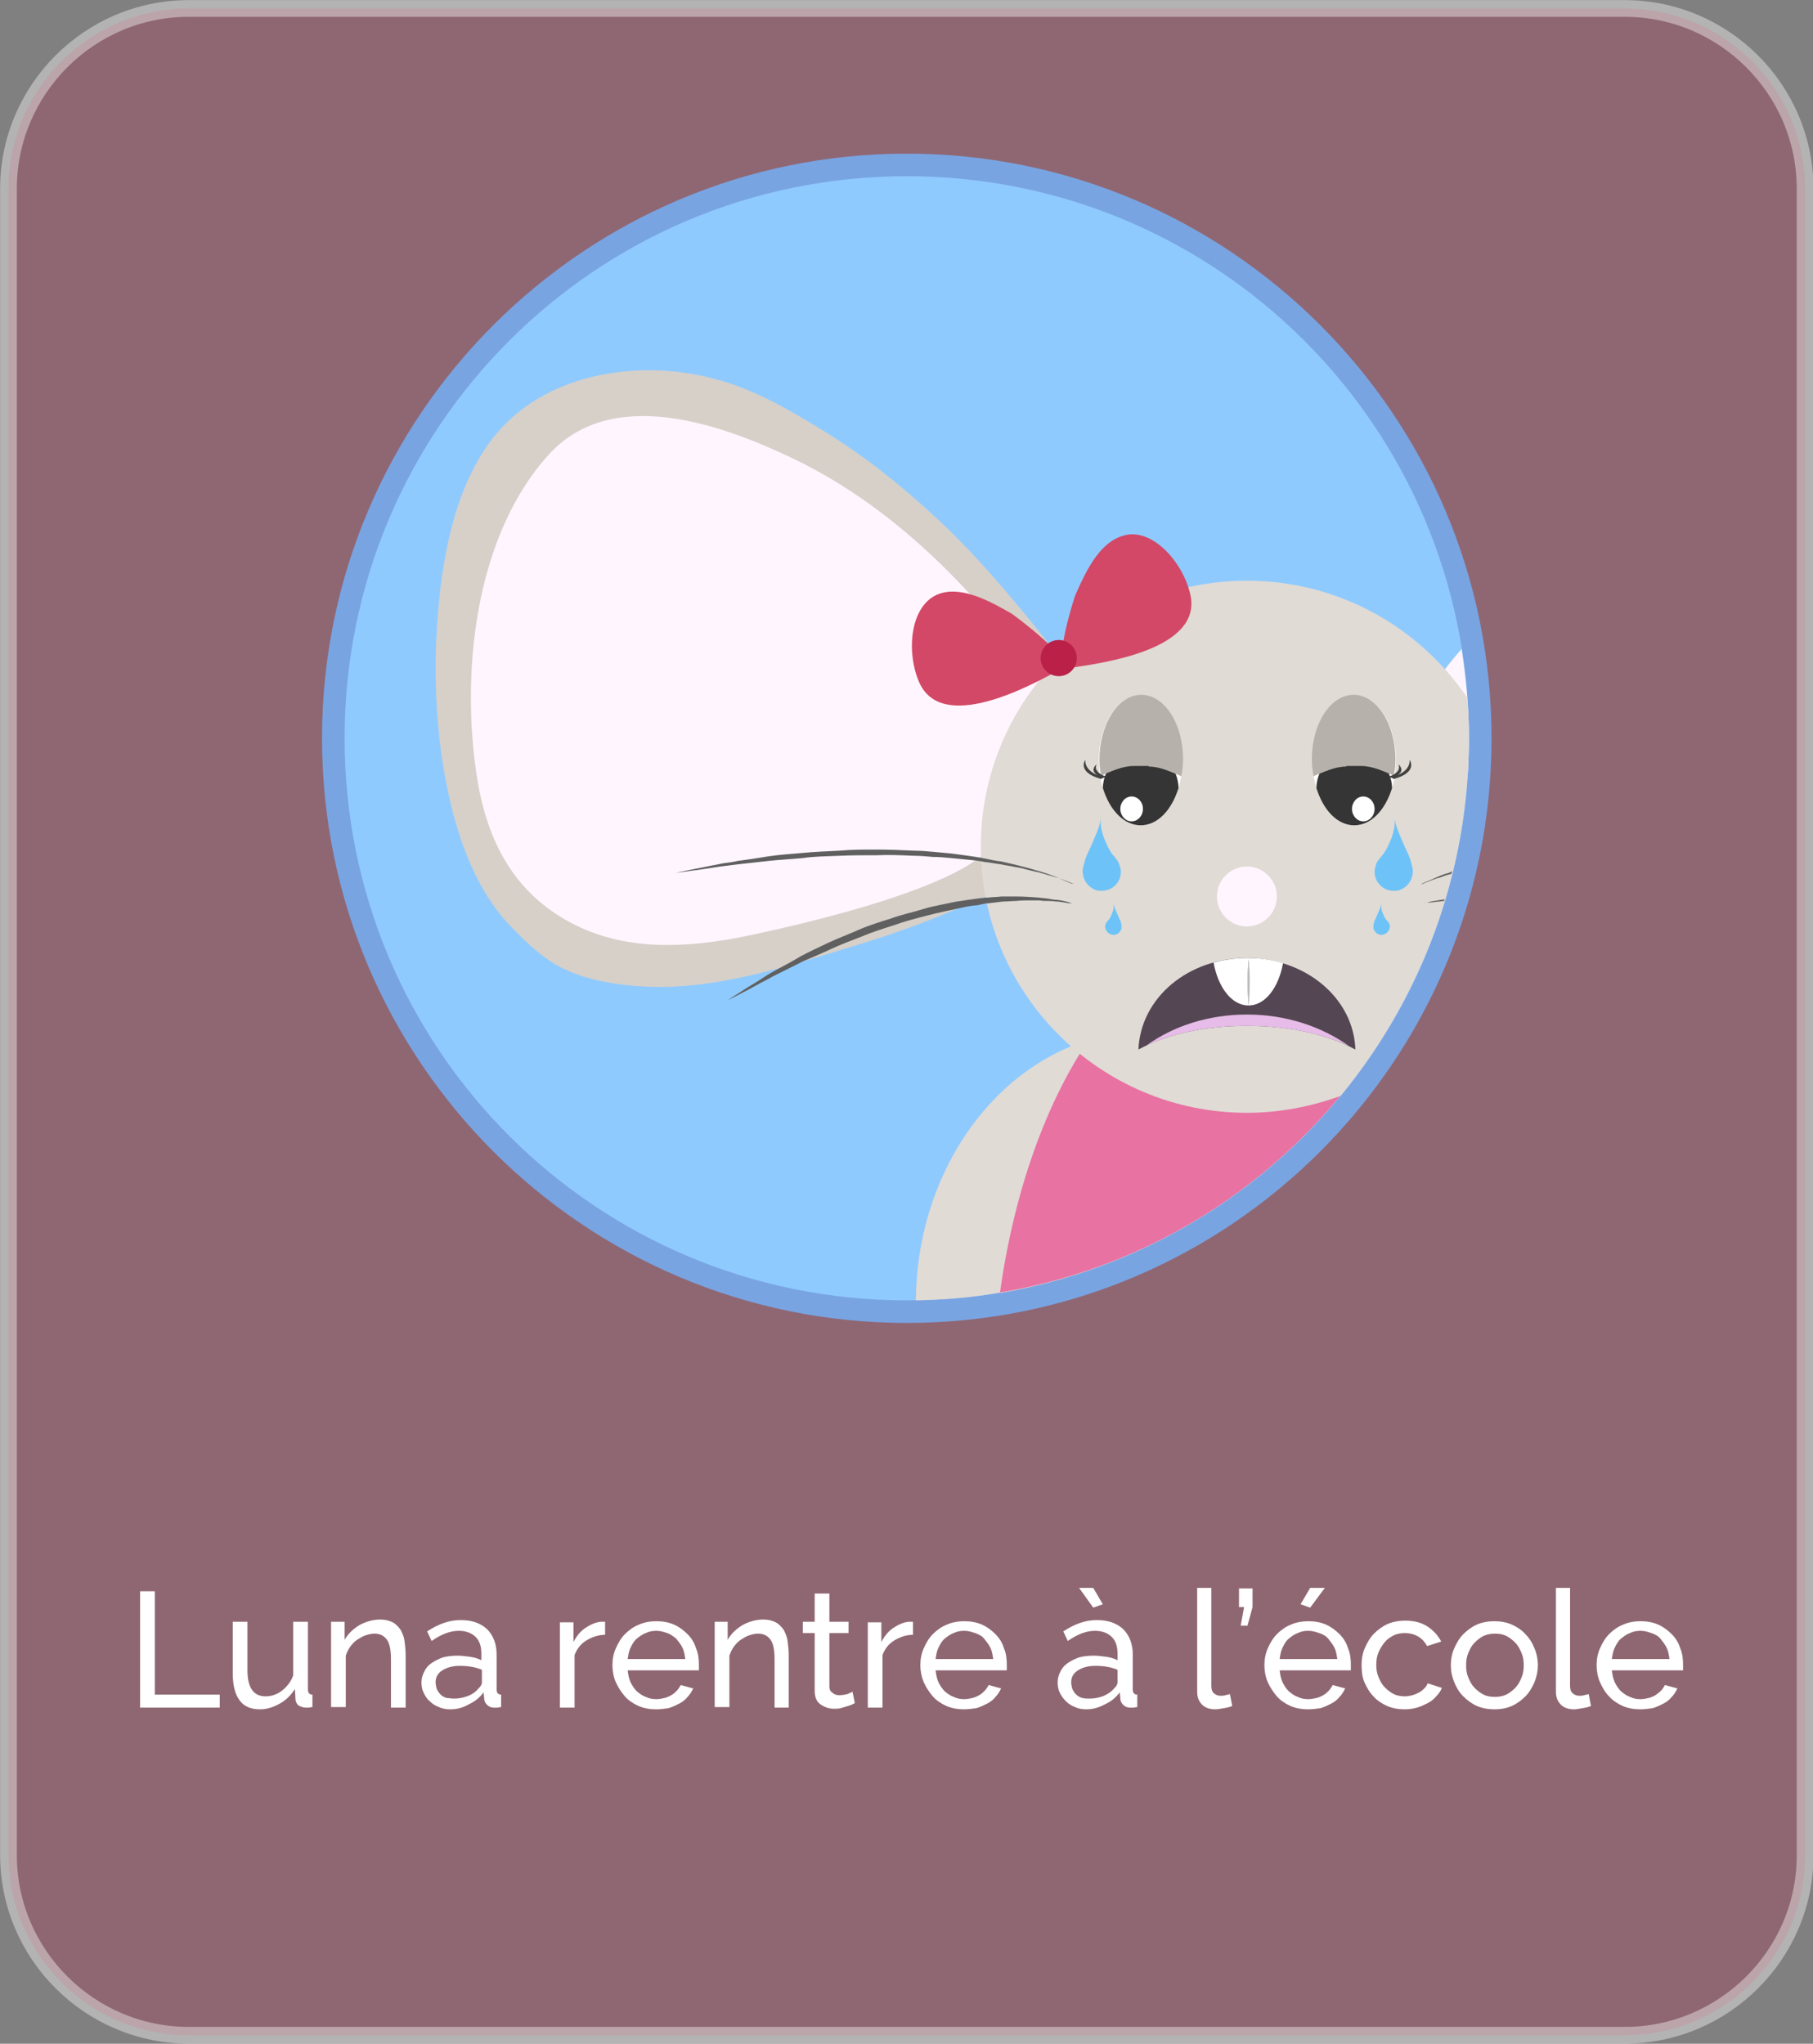<?xml version="1.0" encoding="utf-8"?>
<!-- Generator: Adobe Illustrator 18.0.0, SVG Export Plug-In . SVG Version: 6.00 Build 0)  -->
<!DOCTYPE svg PUBLIC "-//W3C//DTD SVG 1.1//EN" "http://www.w3.org/Graphics/SVG/1.1/DTD/svg11.dtd">
<svg version="1.1" id="Calque_1" xmlns="http://www.w3.org/2000/svg" xmlns:xlink="http://www.w3.org/1999/xlink" x="0px" y="0px"
	 viewBox="0 0 320.9 361.8" enable-background="new 0 0 320.9 361.8" xml:space="preserve">
<rect x="0" y="0" width="320.9" height="361.8" fill="#808080" stroke="none"/>
<path opacity="0.4" fill="#A54160" stroke="#FFFFFF" stroke-width="2.959" stroke-miterlimit="10" d="M287.6,360.3H33.4
	c-17.5,0-31.9-14.3-31.9-31.9V33.4c0-17.5,14.3-31.9,31.9-31.9h254.2c17.5,0,31.9,14.3,31.9,31.9v295.1
	C319.5,346,305.1,360.3,287.6,360.3z"/>
<g>
	<path fill="#FFFFFF" d="M24.8,302.3v-20.6h2.6V300h11.5v2.3H24.8z"/>
	<path fill="#FFFFFF" d="M46,302.6c-1.6,0-2.8-0.5-3.6-1.6c-0.8-1.1-1.2-2.6-1.2-4.8v-9.1h2.6v8.6c0,3.1,1.1,4.6,3.2,4.6
		c1,0,2-0.3,2.9-1c0.9-0.7,1.6-1.6,2-2.7v-9.5h2.6v12c0,0.6,0.3,0.9,0.8,0.9v2.2c-0.3,0-0.5,0.1-0.7,0.1c-0.2,0-0.3,0-0.5,0
		c-0.5,0-0.9-0.2-1.3-0.4c-0.3-0.3-0.5-0.7-0.5-1.1l-0.1-1.8c-0.7,1.1-1.6,2-2.7,2.6S47.3,302.6,46,302.6z"/>
	<path fill="#FFFFFF" d="M71.8,302.3h-2.6v-8.5c0-1.6-0.2-2.8-0.7-3.5c-0.5-0.7-1.2-1.1-2.2-1.1c-0.5,0-1,0.1-1.6,0.3
		s-1,0.5-1.5,0.8c-0.5,0.3-0.9,0.8-1.2,1.2s-0.6,1-0.8,1.6v9.1h-2.6v-15.1H61v3.2c0.6-1.1,1.5-1.9,2.6-2.6c1.1-0.6,2.4-1,3.7-1
		c0.9,0,1.6,0.2,2.2,0.5c0.6,0.3,1,0.8,1.4,1.3c0.3,0.6,0.6,1.2,0.7,2s0.2,1.6,0.2,2.5V302.3z"/>
	<path fill="#FFFFFF" d="M79.7,302.6c-0.7,0-1.4-0.1-2-0.4c-0.6-0.2-1.2-0.6-1.6-1c-0.5-0.4-0.8-0.9-1.1-1.5
		c-0.3-0.6-0.4-1.2-0.4-1.9c0-0.7,0.2-1.3,0.5-1.9c0.3-0.6,0.7-1.1,1.3-1.5s1.2-0.7,2-1c0.8-0.2,1.6-0.3,2.6-0.3
		c0.7,0,1.5,0.1,2.2,0.2s1.4,0.3,2,0.6v-1.2c0-1.2-0.3-2.2-1-2.9c-0.7-0.7-1.7-1.1-3-1.1c-1.5,0-3.1,0.6-4.8,1.8l-0.8-1.7
		c2-1.3,3.9-2,5.9-2c2,0,3.5,0.5,4.7,1.6c1.1,1.1,1.7,2.6,1.7,4.5v6.2c0,0.6,0.3,0.9,0.8,0.9v2.2c-0.3,0-0.5,0.1-0.7,0.1
		c-0.2,0-0.4,0-0.6,0c-0.5,0-0.9-0.2-1.2-0.5s-0.5-0.7-0.5-1.1l-0.1-1.1c-0.7,0.9-1.5,1.6-2.6,2.1C82,302.3,80.9,302.6,79.7,302.6z
		 M80.4,300.7c0.9,0,1.8-0.2,2.5-0.5c0.8-0.3,1.4-0.8,1.8-1.3c0.4-0.4,0.6-0.7,0.6-1.1v-2.2c-1.2-0.5-2.5-0.7-3.9-0.7
		c-1.3,0-2.3,0.3-3.1,0.8s-1.2,1.2-1.2,2.1c0,0.4,0.1,0.8,0.2,1.2c0.2,0.4,0.4,0.7,0.7,1c0.3,0.3,0.7,0.5,1.1,0.6
		C79.5,300.6,79.9,300.7,80.4,300.7z"/>
	<path fill="#FFFFFF" d="M107.2,289.4c-1.3,0-2.4,0.4-3.4,1c-1,0.6-1.7,1.5-2.1,2.6v9.3h-2.6v-15.1h2.4v3.5c0.5-1,1.2-1.9,2.1-2.5
		c0.9-0.6,1.8-1,2.7-1.1c0.2,0,0.4,0,0.5,0s0.3,0,0.3,0V289.4z"/>
	<path fill="#FFFFFF" d="M116.1,302.6c-1.1,0-2.2-0.2-3.1-0.6s-1.8-1-2.4-1.7s-1.2-1.6-1.6-2.5s-0.6-2-0.6-3c0-1.1,0.2-2.1,0.6-3
		s0.9-1.8,1.6-2.5c0.7-0.7,1.5-1.3,2.5-1.7c0.9-0.4,2-0.6,3.1-0.6c1.1,0,2.2,0.2,3.1,0.6c0.9,0.4,1.7,1,2.4,1.7
		c0.7,0.7,1.2,1.5,1.5,2.5c0.4,0.9,0.5,1.9,0.5,2.9c0,0.2,0,0.4,0,0.6s0,0.3,0,0.4h-12.6c0.1,0.8,0.2,1.4,0.5,2.1
		c0.3,0.6,0.7,1.2,1.1,1.6c0.5,0.4,1,0.8,1.6,1c0.6,0.3,1.2,0.4,1.9,0.4c0.5,0,0.9-0.1,1.4-0.2c0.4-0.1,0.9-0.3,1.2-0.5
		c0.4-0.2,0.7-0.5,1-0.8s0.5-0.7,0.7-1l2.2,0.6c-0.3,0.6-0.6,1.1-1,1.5c-0.4,0.5-0.9,0.9-1.5,1.2c-0.6,0.3-1.2,0.6-1.9,0.8
		C117.6,302.5,116.9,302.6,116.1,302.6z M121.3,293.7c-0.1-0.7-0.2-1.4-0.5-2c-0.3-0.6-0.7-1.1-1.1-1.6c-0.5-0.4-1-0.8-1.6-1
		c-0.6-0.2-1.2-0.4-1.9-0.4c-0.7,0-1.3,0.1-1.9,0.4c-0.6,0.2-1.1,0.6-1.6,1c-0.5,0.4-0.8,1-1.1,1.6c-0.3,0.6-0.4,1.3-0.5,2H121.3z"
		/>
	<path fill="#FFFFFF" d="M139.7,302.3h-2.6v-8.5c0-1.6-0.2-2.8-0.7-3.5c-0.5-0.7-1.2-1.1-2.2-1.1c-0.5,0-1,0.1-1.6,0.3
		s-1,0.5-1.5,0.8c-0.5,0.3-0.9,0.8-1.2,1.2s-0.6,1-0.8,1.6v9.1h-2.6v-15.1h2.3v3.2c0.6-1.1,1.5-1.9,2.6-2.6c1.1-0.6,2.4-1,3.7-1
		c0.9,0,1.6,0.2,2.2,0.5c0.6,0.3,1,0.8,1.4,1.3c0.3,0.6,0.6,1.2,0.7,2s0.2,1.6,0.2,2.5V302.3z"/>
	<path fill="#FFFFFF" d="M151.3,301.5c-0.2,0.1-0.4,0.2-0.6,0.3c-0.3,0.1-0.5,0.2-0.9,0.3c-0.3,0.1-0.7,0.2-1,0.3
		c-0.4,0.1-0.8,0.1-1.2,0.1c-0.9,0-1.7-0.3-2.4-0.8c-0.7-0.5-1-1.3-1-2.4v-10.2h-2.1v-2h2.1v-5h2.6v5h3.4v2h-3.4v9.4
		c0,0.6,0.2,1,0.6,1.2c0.3,0.3,0.7,0.4,1.2,0.4c0.5,0,1-0.1,1.4-0.2c0.4-0.2,0.7-0.3,0.9-0.4L151.3,301.5z"/>
	<path fill="#FFFFFF" d="M161.7,289.4c-1.3,0-2.4,0.4-3.4,1c-1,0.6-1.7,1.5-2.1,2.6v9.3h-2.6v-15.1h2.4v3.5c0.5-1,1.2-1.9,2.1-2.5
		c0.9-0.6,1.8-1,2.7-1.1c0.2,0,0.4,0,0.5,0s0.3,0,0.3,0V289.4z"/>
	<path fill="#FFFFFF" d="M170.6,302.6c-1.1,0-2.2-0.2-3.1-0.6s-1.8-1-2.4-1.7s-1.2-1.6-1.6-2.5c-0.4-1-0.6-2-0.6-3
		c0-1.1,0.2-2.1,0.6-3c0.4-0.9,0.9-1.8,1.6-2.5s1.5-1.3,2.5-1.7c0.9-0.4,2-0.6,3.1-0.6c1.1,0,2.2,0.2,3.1,0.6c0.9,0.4,1.7,1,2.4,1.7
		c0.7,0.7,1.2,1.5,1.5,2.5c0.4,0.9,0.5,1.9,0.5,2.9c0,0.2,0,0.4,0,0.6s0,0.3,0,0.4h-12.6c0.1,0.8,0.2,1.4,0.5,2.1
		c0.3,0.6,0.7,1.2,1.1,1.6c0.5,0.4,1,0.8,1.6,1c0.6,0.3,1.2,0.4,1.9,0.4c0.5,0,0.9-0.1,1.4-0.2c0.4-0.1,0.9-0.3,1.2-0.5
		c0.4-0.2,0.7-0.5,1-0.8s0.5-0.7,0.7-1l2.2,0.6c-0.3,0.6-0.6,1.1-1,1.5c-0.4,0.5-0.9,0.9-1.5,1.2s-1.2,0.6-1.9,0.8
		C172.1,302.5,171.3,302.6,170.6,302.6z M175.8,293.7c-0.1-0.7-0.2-1.4-0.5-2s-0.7-1.1-1.1-1.6s-1-0.8-1.6-1
		c-0.6-0.2-1.2-0.4-1.9-0.4c-0.7,0-1.3,0.1-1.9,0.4c-0.6,0.2-1.1,0.6-1.6,1c-0.5,0.4-0.8,1-1.1,1.6c-0.3,0.6-0.4,1.3-0.5,2H175.8z"
		/>
	<path fill="#FFFFFF" d="M192.3,302.6c-0.7,0-1.4-0.1-2-0.4c-0.6-0.2-1.2-0.6-1.6-1s-0.8-0.9-1.1-1.5c-0.3-0.6-0.4-1.2-0.4-1.9
		c0-0.7,0.2-1.3,0.5-1.9c0.3-0.6,0.7-1.1,1.3-1.5s1.2-0.7,2-1c0.8-0.2,1.6-0.3,2.6-0.3c0.7,0,1.5,0.1,2.2,0.2s1.4,0.3,2,0.6v-1.2
		c0-1.2-0.3-2.2-1-2.9c-0.7-0.7-1.7-1.1-3-1.1c-1.5,0-3.1,0.6-4.8,1.8l-0.8-1.7c2-1.3,3.9-2,5.9-2c2,0,3.5,0.5,4.7,1.6
		c1.1,1.1,1.7,2.6,1.7,4.5v6.2c0,0.6,0.3,0.9,0.8,0.9v2.2c-0.3,0-0.5,0.1-0.7,0.1c-0.2,0-0.4,0-0.6,0c-0.5,0-0.9-0.2-1.2-0.5
		s-0.5-0.7-0.5-1.1l-0.1-1.1c-0.7,0.9-1.5,1.6-2.6,2.1C194.5,302.3,193.4,302.6,192.3,302.6z M192.9,300.7c0.9,0,1.8-0.2,2.5-0.5
		s1.4-0.8,1.8-1.3c0.4-0.4,0.6-0.7,0.6-1.1v-2.2c-1.2-0.5-2.5-0.7-3.9-0.7c-1.3,0-2.3,0.3-3.1,0.8c-0.8,0.5-1.2,1.2-1.2,2.1
		c0,0.4,0.1,0.8,0.2,1.2c0.2,0.4,0.4,0.7,0.7,1c0.3,0.3,0.7,0.5,1.1,0.6S192.5,300.7,192.9,300.7z M191,281.1h2.5l1.7,2.9l-1.7,0.6
		L191,281.1z"/>
	<path fill="#FFFFFF" d="M211.8,281.1h2.6v17.3c0,0.6,0.1,1,0.4,1.3c0.3,0.3,0.7,0.5,1.3,0.5c0.2,0,0.5,0,0.8-0.1s0.6-0.1,0.8-0.2
		l0.4,2.1c-0.4,0.2-0.9,0.3-1.5,0.4c-0.6,0.1-1.1,0.2-1.5,0.2c-1,0-1.8-0.3-2.3-0.8c-0.6-0.6-0.9-1.3-0.9-2.3V281.1z"/>
	<path fill="#FFFFFF" d="M219.6,287.8l0.6-3.3h-0.9v-3.3h2.4v3.3l-0.9,3.3H219.6z"/>
	<path fill="#FFFFFF" d="M231.5,302.6c-1.1,0-2.2-0.2-3.1-0.6s-1.8-1-2.4-1.7s-1.2-1.6-1.6-2.5s-0.6-2-0.6-3c0-1.1,0.2-2.1,0.6-3
		s0.9-1.8,1.6-2.5s1.5-1.3,2.5-1.7c0.9-0.4,2-0.6,3.1-0.6c1.1,0,2.2,0.2,3.1,0.6c0.9,0.4,1.7,1,2.4,1.7c0.7,0.7,1.2,1.5,1.5,2.5
		c0.4,0.9,0.5,1.9,0.5,2.9c0,0.2,0,0.4,0,0.6s0,0.3,0,0.4h-12.6c0.1,0.8,0.2,1.4,0.5,2.1c0.3,0.6,0.7,1.2,1.1,1.6
		c0.5,0.4,1,0.8,1.6,1c0.6,0.3,1.2,0.4,1.9,0.4c0.5,0,0.9-0.1,1.4-0.2c0.4-0.1,0.9-0.3,1.2-0.5c0.4-0.2,0.7-0.5,1-0.8s0.5-0.7,0.7-1
		l2.2,0.6c-0.3,0.6-0.6,1.1-1,1.5c-0.4,0.5-0.9,0.9-1.5,1.2s-1.2,0.6-1.9,0.8C233,302.5,232.3,302.6,231.5,302.6z M236.7,293.7
		c-0.1-0.7-0.2-1.4-0.5-2s-0.7-1.1-1.1-1.6s-1-0.8-1.6-1c-0.6-0.2-1.2-0.4-1.9-0.4c-0.7,0-1.3,0.1-1.9,0.4c-0.6,0.2-1.1,0.6-1.6,1
		c-0.5,0.4-0.8,1-1.1,1.6c-0.3,0.6-0.4,1.3-0.5,2H236.7z M231.9,284.6l-1.7-0.6l1.7-2.9h2.6L231.9,284.6z"/>
	<path fill="#FFFFFF" d="M241,294.7c0-1.1,0.2-2.1,0.6-3s0.9-1.8,1.6-2.5c0.7-0.7,1.5-1.3,2.4-1.7c0.9-0.4,2-0.6,3.1-0.6
		c1.5,0,2.8,0.3,3.9,1c1.1,0.7,1.9,1.6,2.5,2.7l-2.5,0.8c-0.4-0.7-0.9-1.3-1.6-1.7c-0.7-0.4-1.5-0.6-2.3-0.6c-0.7,0-1.4,0.1-2,0.4
		c-0.6,0.3-1.2,0.7-1.6,1.2c-0.4,0.5-0.8,1.1-1.1,1.8c-0.3,0.7-0.4,1.4-0.4,2.2c0,0.8,0.1,1.5,0.4,2.2c0.3,0.7,0.6,1.3,1.1,1.8
		c0.5,0.5,1,0.9,1.6,1.2c0.6,0.3,1.3,0.4,2,0.4c0.4,0,0.9-0.1,1.3-0.2c0.4-0.1,0.8-0.3,1.2-0.5c0.4-0.2,0.7-0.5,0.9-0.7
		c0.3-0.3,0.5-0.6,0.6-0.9l2.5,0.8c-0.2,0.6-0.6,1.1-1,1.5c-0.4,0.5-0.9,0.9-1.5,1.2c-0.6,0.3-1.2,0.6-1.9,0.8
		c-0.7,0.2-1.4,0.3-2.2,0.3c-1.1,0-2.2-0.2-3.1-0.6c-0.9-0.4-1.8-1-2.4-1.7c-0.7-0.7-1.2-1.6-1.6-2.5S241,295.8,241,294.7z"/>
	<path fill="#FFFFFF" d="M264.5,302.6c-1.1,0-2.2-0.2-3.1-0.6c-0.9-0.4-1.7-1-2.4-1.7s-1.2-1.5-1.6-2.5s-0.6-1.9-0.6-3
		c0-1.1,0.2-2.1,0.6-3c0.4-0.9,0.9-1.8,1.6-2.5c0.7-0.7,1.5-1.3,2.4-1.7c0.9-0.4,2-0.6,3.1-0.6s2.2,0.2,3.1,0.6
		c0.9,0.4,1.8,1,2.4,1.7c0.7,0.7,1.2,1.5,1.6,2.5c0.4,0.9,0.6,2,0.6,3c0,1-0.2,2-0.6,3c-0.4,0.9-0.9,1.8-1.6,2.5s-1.5,1.3-2.4,1.7
		C266.7,302.4,265.7,302.6,264.5,302.6z M259.5,294.8c0,0.8,0.1,1.5,0.4,2.2c0.3,0.7,0.6,1.3,1.1,1.8c0.5,0.5,1,0.9,1.6,1.2
		c0.6,0.3,1.3,0.4,2,0.4s1.3-0.1,2-0.4c0.6-0.3,1.1-0.7,1.6-1.2c0.5-0.5,0.8-1.1,1.1-1.8c0.3-0.7,0.4-1.4,0.4-2.2
		c0-0.8-0.1-1.5-0.4-2.2c-0.3-0.7-0.6-1.3-1.1-1.8c-0.5-0.5-1-0.9-1.6-1.2c-0.6-0.3-1.3-0.4-2-0.4s-1.3,0.1-2,0.4
		c-0.6,0.3-1.1,0.7-1.6,1.2c-0.5,0.5-0.8,1.1-1.1,1.8C259.6,293.3,259.5,294,259.5,294.8z"/>
	<path fill="#FFFFFF" d="M275.3,281.1h2.6v17.3c0,0.6,0.1,1,0.4,1.3c0.3,0.3,0.7,0.5,1.3,0.5c0.2,0,0.5,0,0.8-0.1s0.6-0.1,0.8-0.2
		l0.4,2.1c-0.4,0.2-0.9,0.3-1.5,0.4c-0.6,0.1-1.1,0.2-1.5,0.2c-1,0-1.8-0.3-2.3-0.8c-0.6-0.6-0.9-1.3-0.9-2.3V281.1z"/>
	<path fill="#FFFFFF" d="M290.3,302.6c-1.1,0-2.2-0.2-3.1-0.6s-1.8-1-2.4-1.7c-0.7-0.7-1.2-1.6-1.6-2.5s-0.6-2-0.6-3
		c0-1.1,0.2-2.1,0.6-3s0.9-1.8,1.6-2.5s1.5-1.3,2.5-1.7c0.9-0.4,2-0.6,3.1-0.6s2.2,0.2,3.1,0.6c0.9,0.4,1.7,1,2.4,1.7
		c0.7,0.7,1.2,1.5,1.5,2.5c0.4,0.9,0.5,1.9,0.5,2.9c0,0.2,0,0.4,0,0.6c0,0.2,0,0.3,0,0.4h-12.6c0.1,0.8,0.2,1.4,0.5,2.1
		c0.3,0.6,0.7,1.2,1.1,1.6c0.5,0.4,1,0.8,1.6,1c0.6,0.3,1.2,0.4,1.9,0.4c0.5,0,0.9-0.1,1.4-0.2c0.4-0.1,0.9-0.3,1.2-0.5
		s0.7-0.5,1-0.8s0.5-0.7,0.7-1l2.2,0.6c-0.3,0.6-0.6,1.1-1,1.5c-0.4,0.5-0.9,0.9-1.5,1.2s-1.2,0.6-1.9,0.8
		C291.8,302.5,291,302.6,290.3,302.6z M295.5,293.7c-0.1-0.7-0.2-1.4-0.5-2s-0.7-1.1-1.1-1.6s-1-0.8-1.6-1c-0.6-0.2-1.2-0.4-1.9-0.4
		s-1.3,0.1-1.9,0.4c-0.6,0.2-1.1,0.6-1.6,1c-0.5,0.4-0.8,1-1.1,1.6c-0.3,0.6-0.4,1.3-0.5,2H295.5z"/>
</g>
<g>
	<g>
		<path fill="#8FCAFF" d="M160.5,232.2c-56,0-101.5-45.5-101.5-101.5c0-56,45.5-101.5,101.5-101.5c56,0,101.5,45.5,101.5,101.5
			C262,186.7,216.4,232.2,160.5,232.2z"/>
		<path fill="#79A4E2" d="M160.5,31.2c55,0,99.5,44.5,99.5,99.5s-44.5,99.5-99.5,99.5S61,185.7,61,130.7S105.5,31.2,160.5,31.2
			 M160.5,27.2C103.4,27.2,57,73.6,57,130.7s46.4,103.5,103.5,103.5S264,187.8,264,130.7S217.6,27.2,160.5,27.2L160.5,27.2z"/>
	</g>
	<path fill="#FFF5FF" d="M258.7,114.9c-1.7,1.9-3.2,3.8-4.3,5.6l5.4,16.6c0.1-2.1,0.2-4.2,0.2-6.4
		C260,125.3,259.5,120.1,258.7,114.9z"/>
	<path fill="#E0DBD5" d="M246.2,181.2c-7.3-9.5-16.1-15-25.7-15c-21,0-38.6,26.7-43.5,62.7C206.5,223.9,231.6,206,246.2,181.2z"/>
	<path fill="#E0DBD5" d="M162.1,230.2c5.1-0.1,10.1-0.5,15-1.4c2.5-17.9,8.1-33.5,15.6-44.7C175.2,189.5,162.3,208.1,162.1,230.2z"
		/>
	<path fill="#E872A2" d="M246.2,181.2c-7.3-9.5-16.1-15.2-25.7-15.2c-20.9,0-38.5,27-43.5,62.8C206.5,223.9,231.6,206,246.2,181.2z"
		/>
	<path fill="#D6D0C9" d="M188.1,117.4c-2.1-3-4.4-6-6.8-8.8c-5-6.1-10.2-12-16-17.3c-6.2-5.7-12.2-10.5-19.5-15
		c-6-3.7-12.3-7.4-19.2-9.2c-14.1-3.8-31.5-0.9-40.3,11.7c-4.7,6.8-6.8,14.8-8,22.8c-0.5,3.3-0.8,6.7-1,10
		c-0.4,6.4-0.2,12.9,0.5,19.3c1.3,11.3,4.6,25,12.8,33.3c4.9,5,8.2,7.8,15.4,9.4c6.9,1.5,14.1,1.4,21.1,0.2
		c8.6-1.4,16.6-4.1,24.9-6.6c7.2-2.2,13.7-4.6,20.5-7.7c1.2-0.5,7.9-2.9,8.1-4.1C180.6,155.3,188.1,117.4,188.1,117.4z"/>
	<path fill="#FFF5FF" d="M185.1,120.5c-3.1-4.9-9.5-11-13.4-15.3c-9-9.8-19.6-18.5-31.7-24.2c-12.6-6-31.7-12.7-42.8-0.6
		C83.9,95,81.5,119.5,84.5,138.1c1.7,10.1,5.8,18.7,14.7,24.2c9.5,5.9,20.4,5.7,30.9,3.8c0,0,38.8-7.4,45.4-16.4L185.1,120.5z"/>
	<path fill="#E0DBD5" d="M260,130.7c0-2.4-0.1-4.8-0.3-7.2c-8.5-12.5-22.8-20.7-39-20.7c-26,0-47.1,21.1-47.1,47.1
		c0,26,21.1,47.1,47.1,47.1c5.8,0,11.4-1.1,16.6-3C251.5,176.7,260,154.7,260,130.7z"/>
	<circle fill="#FFF5FF" cx="220.7" cy="158.7" r="5.3"/>
	<g>
		<path fill="#D34866" d="M210.7,105.3c2.1,9.6-15.1,12.1-21.9,13c-2.6,0.3,1.2-12.3,1.6-13.1c1.6-3.6,4-9,8.2-10.3
			C203.7,93.1,209.4,99.4,210.7,105.3z"/>
		<path fill="#D34866" d="M162.7,120.8c4,9,19.3,0.9,25.3-2.5c2.3-1.3-8.2-9.2-9-9.7c-3.5-2-8.6-4.9-12.7-3.5
			C161.1,106.9,160.3,115.3,162.7,120.8z"/>
		<ellipse fill="#BA2048" cx="187.4" cy="116.5" rx="3.2" ry="3.2"/>
	</g>
	<g>
		<g>
			<path fill="#606060" d="M190.3,156.6c0,0-0.3-0.1-0.7-0.3c-0.5-0.2-1.2-0.5-2.1-0.8c-0.9-0.3-2.1-0.6-3.4-1
				c-0.7-0.2-1.4-0.3-2.1-0.5c-0.7-0.2-1.5-0.4-2.3-0.5c-0.8-0.2-1.7-0.3-2.6-0.5c-0.9-0.1-1.8-0.3-2.8-0.4
				c-0.9-0.2-1.9-0.3-2.9-0.4c-1-0.1-2-0.2-3.1-0.3c-1-0.1-2.1-0.2-3.2-0.2c-1.1-0.1-2.2-0.2-3.3-0.2c-2.2-0.1-4.4-0.2-6.6-0.1
				c-2.2,0-4.5,0-6.7,0.1c-2.2,0.1-4.4,0.1-6.4,0.4c-2.1,0.2-4.1,0.3-6,0.5c-1.9,0.2-3.7,0.4-5.4,0.6c-0.8,0.1-1.6,0.2-2.4,0.3
				c-0.8,0.1-1.5,0.2-2.1,0.3c-1.4,0.2-2.5,0.4-3.5,0.5c-1.9,0.3-3.1,0.4-3.1,0.4s1.1-0.2,3-0.6c1-0.2,2.1-0.4,3.5-0.7
				c0.7-0.1,1.4-0.3,2.1-0.4c0.8-0.1,1.6-0.2,2.4-0.4c1.7-0.2,3.5-0.5,5.4-0.8c1.9-0.3,3.9-0.4,6-0.6c2.1-0.2,4.3-0.3,6.5-0.4
				c2.2-0.2,4.5-0.2,6.7-0.2c2.2,0,4.5,0.1,6.7,0.2c1.1,0,2.2,0.1,3.3,0.2c1.1,0.1,2.1,0.2,3.2,0.3c2.1,0.3,4.1,0.5,6,0.9
				c0.9,0.2,1.9,0.4,2.8,0.5c0.9,0.2,1.7,0.4,2.6,0.6c1.6,0.4,3.1,0.8,4.4,1.2c1.3,0.4,2.4,0.8,3.3,1.2c0.9,0.4,1.6,0.7,2.1,0.9
				C190.1,156.5,190.3,156.6,190.3,156.6z"/>
		</g>
		<g>
			<path fill="#606060" d="M189.9,160c0,0-0.2-0.1-0.7-0.1c-0.5-0.1-1.2-0.2-2-0.3c-0.4,0-0.9-0.1-1.5-0.1c-0.5,0-1.1,0-1.7-0.1
				c-0.6,0-1.3,0-2,0c-0.7,0-1.4,0-2.2,0.1c-0.8,0-1.5,0.1-2.3,0.1c-0.8,0.1-1.6,0.2-2.5,0.3c-0.4,0-0.9,0.1-1.3,0.2
				c-0.4,0.1-0.9,0.2-1.3,0.2c-0.9,0.1-1.8,0.3-2.7,0.5c-1.8,0.4-3.8,0.8-5.7,1.3c-1.9,0.5-3.9,1-5.8,1.7c-1.9,0.6-3.8,1.2-5.7,2
				c-1.8,0.7-3.7,1.4-5.4,2.2c-1.7,0.8-3.4,1.5-5,2.2c-1.6,0.8-3,1.5-4.4,2.2c-0.7,0.3-1.3,0.7-1.9,1c-0.6,0.3-1.2,0.6-1.7,0.9
				c-1.1,0.6-2,1.1-2.8,1.5c-1.6,0.8-2.5,1.3-2.5,1.3s0.8-0.6,2.3-1.5c0.7-0.5,1.7-1.1,2.7-1.7c0.5-0.3,1.1-0.7,1.7-1.1
				c0.6-0.4,1.2-0.7,1.9-1.1c1.3-0.7,2.8-1.5,4.3-2.4c1.5-0.8,3.2-1.6,4.9-2.4c1.7-0.8,3.6-1.5,5.4-2.3c1.8-0.8,3.8-1.4,5.7-2
				c1.9-0.7,3.9-1.1,5.8-1.7c1-0.3,1.9-0.5,2.9-0.7c1-0.2,1.9-0.4,2.9-0.6c0.9-0.1,1.9-0.3,2.8-0.4c0.5-0.1,0.9-0.1,1.4-0.2
				c0.4,0,0.9-0.1,1.3-0.1c0.9-0.1,1.7-0.1,2.5-0.2c0.8,0,1.6,0,2.4,0c1.5,0,2.9,0.1,4.2,0.2c0.6,0.1,1.2,0.1,1.7,0.2
				c0.5,0.1,1,0.2,1.5,0.2c0.9,0.1,1.6,0.3,2,0.4C189.6,159.9,189.9,160,189.9,160z"/>
		</g>
	</g>
	<path fill="#606060" d="M255.8,154.7c-0.6,0.2-1.1,0.4-1.5,0.6c-0.9,0.4-1.6,0.7-2.1,0.9c-0.5,0.2-0.7,0.4-0.7,0.4s0.3-0.1,0.7-0.3
		c0.5-0.2,1.2-0.5,2.1-0.8c0.5-0.1,1-0.3,1.5-0.5c0.3-0.1,0.7-0.2,1.1-0.3c0-0.2,0.1-0.3,0.1-0.5
		C256.7,154.5,256.2,154.6,255.8,154.7z"/>
	<path fill="#606060" d="M252.6,159.8c-0.5,0.1-0.7,0.2-0.7,0.2S252.2,159.9,252.6,159.8c0.5,0,1.2-0.1,2-0.2c0.3,0,0.7-0.1,1-0.1
		c0-0.1,0.1-0.2,0.1-0.3c-0.4,0.1-0.8,0.1-1.2,0.2C253.8,159.5,253.1,159.6,252.6,159.8z"/>
	<g>
		<path fill="#544652" d="M220.7,181.6c-7.7,0-14.5,1.6-19.2,4.2c0.4-9.2,8.8-16.2,19.2-16.2c10.4,0,18.9,7.1,19.2,16.2
			C235.2,183.2,228.4,181.6,220.7,181.6z"/>
		<path fill="#E7BCE8" d="M202.9,185.1c4.6-2.2,10.9-3.5,17.8-3.5c7.1,0,13.5,1.4,18.1,3.6c-4.9-3.5-11.2-5.6-18.1-5.6
			C214,179.6,207.7,181.6,202.9,185.1z"/>
		<path fill="#FFFFFF" d="M220.7,169.6c-2,0-4,0.3-5.9,0.8c0.8,4.4,3.2,7.6,6.2,7.6c2.9,0,5.3-3.1,6.1-7.5
			C225.1,169.9,223,169.6,220.7,169.6z"/>
		<g>
			<path fill="#BABABA" d="M221,178c0,0-0.1-0.5-0.1-1.3c-0.1-0.8-0.1-1.8-0.1-2.8c0-1,0-2.1,0.1-2.8c0-0.8,0.1-1.3,0.1-1.3
				s0.1,0.5,0.1,1.3c0.1,0.8,0.1,1.8,0.1,2.8c0,1,0,2.1-0.1,2.8C221.1,177.5,221,178,221,178z"/>
		</g>
	</g>
	<g>
		<ellipse fill="#FFFFFF" cx="201.9" cy="134.6" rx="7.4" ry="11.5"/>
		<path fill="#353535" d="M201.9,132.8c-3.6,0-6.6,3-6.7,6.7c1.2,3.9,3.7,6.6,6.7,6.6s5.5-2.7,6.7-6.6
			C208.5,135.7,205.6,132.8,201.9,132.8z"/>
		<ellipse fill="#FFFFFF" cx="200.3" cy="143.2" rx="2" ry="2.2"/>
		<path fill="#B7B1AC" d="M203.3,135.7c2.1,0,4,1,5.8,1.7c0.2-1,0.3-1.9,0.3-3c0-6.3-3.3-11.4-7.4-11.4c-4.1,0-7.4,5.2-7.4,11.5
			c0,1.1,0.1,1.8,0.3,2.8c1.7-0.7,3.7-1.7,5.8-1.7H203.3z"/>
		<path fill="#424242" d="M195.3,137.3c-0.7-0.3-1.7-1-1.2-2c0,0-1.3,1,0.1,1.9c-1-0.4-2.2-1.3-2.1-2.7c0,0-1.6,2.2,2.8,3.4
			c0.3-0.2,0.7-0.3,1.1-0.4l0,0C196,137.5,195.7,137.4,195.3,137.3z"/>
		<g>
			<path fill="#6DC3F7" d="M197.5,152c-0.1-0.2-0.3-0.4-0.4-0.5c-0.5-0.6-0.9-1.3-1.2-2c-0.5-1-0.8-2-1-3c-0.1-0.6-0.1-1.2,0-1.7
				c-0.2,1-0.5,2-0.9,2.9c-0.5,1.2-1,2.4-1.6,3.6c-0.1,0.2-0.1,0.4-0.2,0.5c-0.1,0.3-0.2,0.7-0.3,1c-0.1,0.3-0.1,0.5-0.2,0.8
				c-0.1,0.4-0.1,0.9,0,1.3c0.1,0.4,0.2,0.8,0.4,1.1c0.4,0.7,1,1.2,1.7,1.5c0.4,0.2,0.8,0.2,1.2,0.2c1.9,0,3.4-1.5,3.4-3.4
				c0-0.3-0.1-0.7-0.2-1C198,152.7,197.8,152.3,197.5,152z"/>
			<path fill="#6DC3F7" d="M194.8,144.6c0-0.1,0-0.2,0.1-0.3C194.9,144.3,194.9,144.4,194.8,144.6z"/>
		</g>
		<g>
			<path fill="#6DC3F7" d="M196,163.1c0.1-0.1,0.1-0.2,0.2-0.2c0.2-0.3,0.4-0.6,0.5-0.9c0.2-0.4,0.4-0.9,0.4-1.3
				c0-0.2,0.1-0.5,0-0.8c0.1,0.4,0.2,0.9,0.4,1.3c0.2,0.5,0.5,1.1,0.7,1.6c0,0.1,0.1,0.2,0.1,0.2c0.1,0.1,0.1,0.3,0.1,0.4
				c0,0.1,0.1,0.2,0.1,0.3c0,0.2,0,0.4,0,0.6c0,0.2-0.1,0.3-0.2,0.5c-0.2,0.3-0.4,0.5-0.7,0.6c-0.2,0.1-0.4,0.1-0.5,0.1
				c-0.8,0-1.5-0.7-1.5-1.5c0-0.1,0-0.3,0.1-0.4C195.7,163.4,195.9,163.3,196,163.1z"/>
			<path fill="#6DC3F7" d="M197.1,159.9c0,0,0-0.1,0-0.1C197.1,159.7,197.1,159.8,197.1,159.9z"/>
		</g>
	</g>
	<g>
		<ellipse fill="#FFFFFF" cx="239.7" cy="134.6" rx="7.4" ry="11.5"/>
		<path fill="#353535" d="M239.7,132.8c3.6,0,6.6,3,6.7,6.7c-1.2,3.9-3.7,6.6-6.7,6.6s-5.5-2.7-6.7-6.6
			C233.1,135.7,236.1,132.8,239.7,132.8z"/>
		<ellipse fill="#FFFFFF" cx="241.3" cy="143.2" rx="2" ry="2.2"/>
		<path fill="#B7B1AC" d="M238.3,135.7c-2.1,0-4,1-5.8,1.7c-0.2-1-0.3-1.9-0.3-3c0-6.3,3.3-11.4,7.4-11.4c4.1,0,7.4,5.2,7.4,11.5
			c0,1.1-0.1,1.8-0.3,2.8c-1.7-0.7-3.7-1.7-5.8-1.7H238.3z"/>
		<path fill="#424242" d="M246.3,137.3c0.7-0.3,1.7-1,1.2-2c0,0,1.3,1-0.1,1.9c1-0.4,2.2-1.3,2.1-2.7c0,0,1.6,2.2-2.8,3.4
			c-0.3-0.2-0.7-0.3-1.1-0.4l0,0C245.6,137.5,245.9,137.4,246.3,137.3z"/>
		<g>
			<path fill="#6DC3F7" d="M244.2,152c0.1-0.2,0.3-0.4,0.4-0.5c0.5-0.6,0.9-1.3,1.2-2c0.5-1,0.8-2,1-3c0.1-0.6,0.1-1.2,0-1.7
				c0.2,1,0.5,2,0.9,2.9c0.5,1.2,1,2.4,1.6,3.6c0.1,0.2,0.1,0.4,0.2,0.5c0.1,0.3,0.2,0.7,0.3,1c0.1,0.3,0.1,0.5,0.2,0.8
				c0.1,0.4,0.1,0.9,0,1.3c-0.1,0.4-0.2,0.8-0.4,1.1c-0.4,0.7-1,1.2-1.7,1.5c-0.4,0.2-0.8,0.2-1.2,0.2c-1.9,0-3.4-1.5-3.4-3.4
				c0-0.3,0.1-0.7,0.2-1C243.6,152.7,243.9,152.3,244.2,152z"/>
			<path fill="#6DC3F7" d="M246.8,144.6c0-0.1,0-0.2-0.1-0.3C246.7,144.3,246.8,144.4,246.8,144.6z"/>
		</g>
		<g>
			<path fill="#6DC3F7" d="M245.6,163.1c-0.1-0.1-0.1-0.2-0.2-0.2c-0.2-0.3-0.4-0.6-0.5-0.9c-0.2-0.4-0.4-0.9-0.4-1.3
				c0-0.2-0.1-0.5,0-0.8c-0.1,0.4-0.2,0.9-0.4,1.3c-0.2,0.5-0.5,1.1-0.7,1.6c0,0.1-0.1,0.2-0.1,0.2c-0.1,0.1-0.1,0.3-0.1,0.4
				c0,0.1-0.1,0.2-0.1,0.3c0,0.2,0,0.4,0,0.6c0,0.2,0.1,0.3,0.2,0.5c0.2,0.3,0.4,0.5,0.7,0.6c0.2,0.1,0.4,0.1,0.5,0.1
				c0.8,0,1.5-0.7,1.5-1.5c0-0.1,0-0.3-0.1-0.4C245.9,163.4,245.8,163.3,245.6,163.1z"/>
			<path fill="#6DC3F7" d="M244.5,159.9c0,0,0-0.1,0-0.1C244.5,159.7,244.5,159.8,244.5,159.9z"/>
		</g>
	</g>
</g>
<g>
</g>
<g>
</g>
<g>
</g>
<g>
</g>
<g>
</g>
<g>
</g>
<g>
</g>
<g>
</g>
<g>
</g>
<g>
</g>
<g>
</g>
<g>
</g>
<g>
</g>
<g>
</g>
<g>
</g>
</svg>
